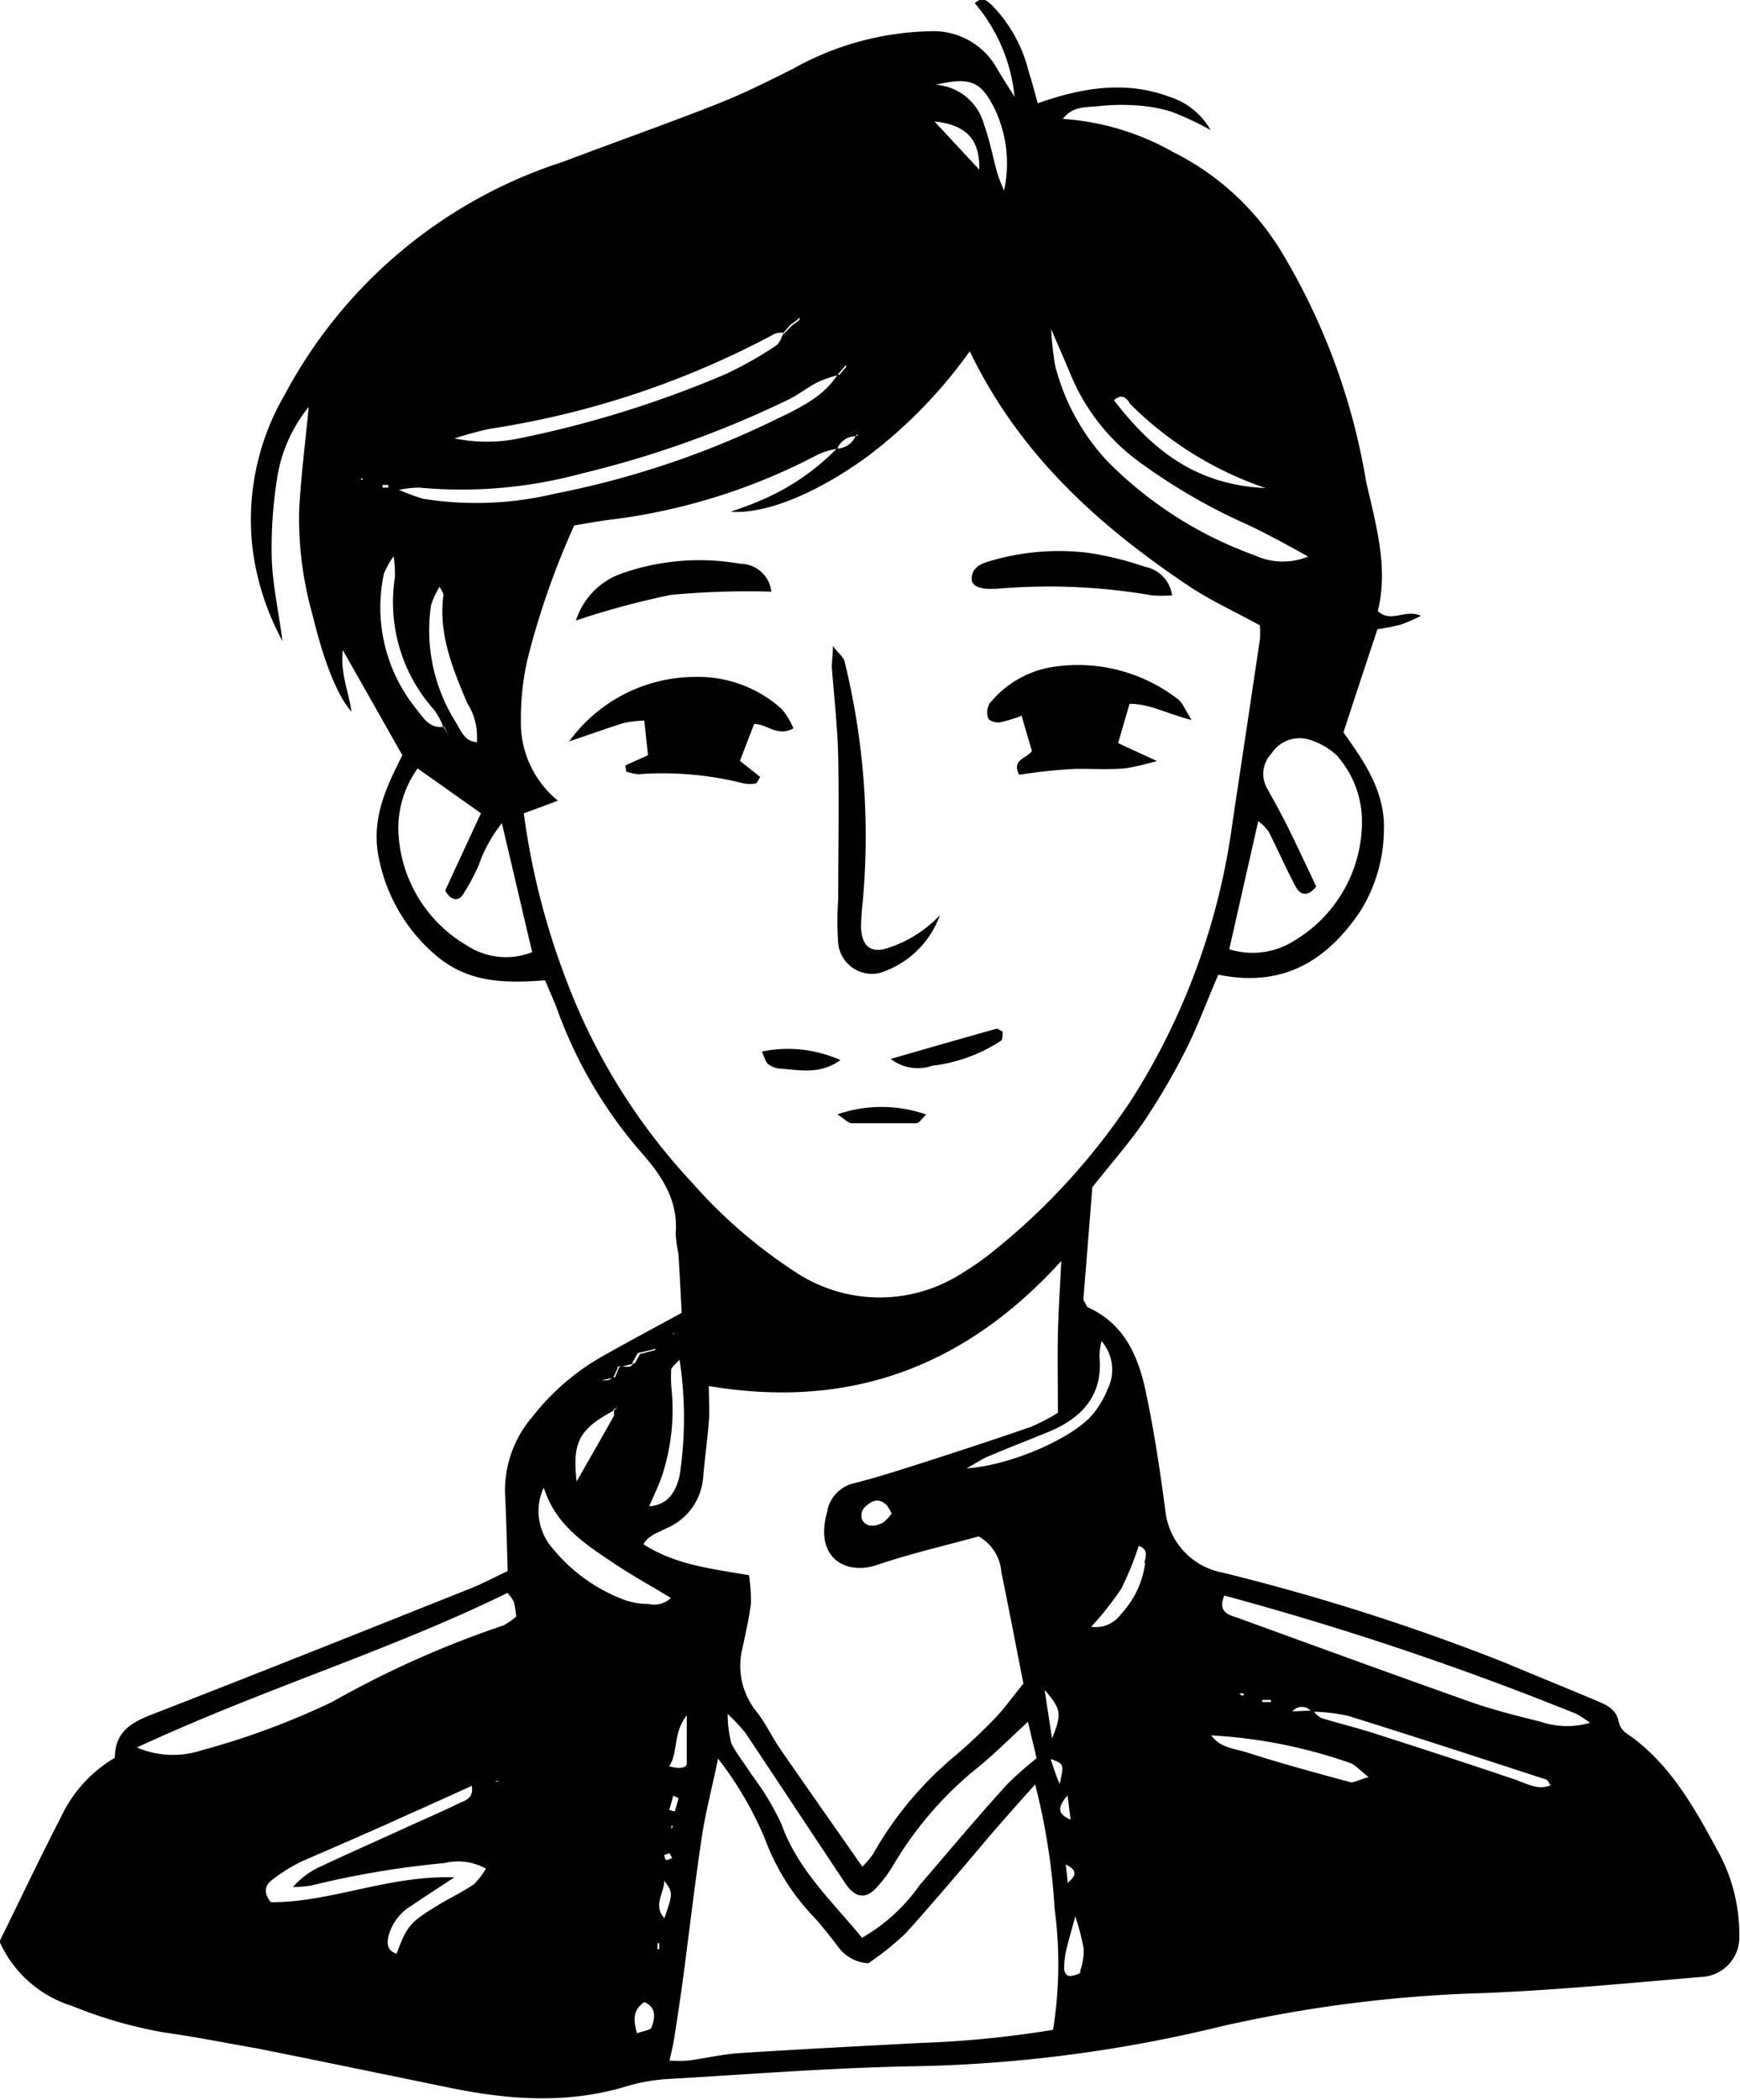 <svg id="Layer_1" data-name="Layer 1" xmlns="http://www.w3.org/2000/svg" viewBox="0 0 108.03 130.33"><defs><style>.cls-1{fill:none;}.cls-2{fill:#010101;}</style></defs><path class="cls-1" d="M285.05,470.75l-.34.12.34-.12Z" transform="translate(-243.48 -355.74)"/><path class="cls-1" d="M282.74,449.64h0l0,0Z" transform="translate(-243.48 -355.74)"/><polygon class="cls-1" points="39.3 93.84 39.31 93.83 39.31 93.83 39.3 93.84"/><path class="cls-1" d="M282.78,440.41h0l-.69.18h0Z" transform="translate(-243.48 -355.74)"/><path class="cls-1" d="M281,441.49l-.13,0Z" transform="translate(-243.48 -355.74)"/><path class="cls-1" d="M281.58,443.39a.38.38,0,0,1,0,.1A.38.38,0,0,0,281.58,443.39Z" transform="translate(-243.48 -355.74)"/><path class="cls-1" d="M281.55,443.3h0l0,.09Z" transform="translate(-243.48 -355.74)"/><path class="cls-1" d="M284.4,476.34Z" transform="translate(-243.48 -355.74)"/><path class="cls-1" d="M281.51,441.29h0l-.76.15h0Z" transform="translate(-243.48 -355.74)"/><path class="cls-2" d="M281.61,441.23l0,0c.08-.21.17-.41.26-.62-.09.21-.18.41-.26.62Z" transform="translate(-243.48 -355.74)"/><path class="cls-2" d="M292.57,375.86l0,0Z" transform="translate(-243.48 -355.74)"/><path class="cls-2" d="M283.67,439.68l.47-.12,0-.05,0,.05Z" transform="translate(-243.48 -355.74)"/><path class="cls-2" d="M282.79,449.57l1-.3-1,.3Z" transform="translate(-243.48 -355.74)"/><path class="cls-2" d="M284.1,439.51l0,0,0,0-1,.23h0Z" transform="translate(-243.48 -355.74)"/><path class="cls-2" d="M281.54,443.23h0l.13-.09Z" transform="translate(-243.48 -355.74)"/><path class="cls-2" d="M292.15,376.35h0l0,0h0Z" transform="translate(-243.48 -355.74)"/><path class="cls-2" d="M281.8,443.05h0l-.23.23Z" transform="translate(-243.48 -355.74)"/><path class="cls-2" d="M281.58,441.2l0,0Z" transform="translate(-243.48 -355.74)"/><path class="cls-2" d="M283.25,442h0Z" transform="translate(-243.48 -355.74)"/><path class="cls-2" d="M295.54,378.93l.44-.51-.44.51-.06.1h0Z" transform="translate(-243.48 -355.74)"/><polygon class="cls-2" points="39.31 93.83 39.31 93.83 39.31 93.83 39.31 93.83"/><path class="cls-2" d="M292.6,375.89a.07.07,0,0,0,0,0l.49-.37-.49.37Z" transform="translate(-243.48 -355.74)"/><path class="cls-2" d="M350.11,470.57c-1.48-2.73-3-5.46-5.65-7.26a1.2,1.2,0,0,1-.47-.65c-.11-.75-.64-1.06-1.24-1.31-1.94-.82-3.9-1.61-5.85-2.43a135.38,135.38,0,0,0-17.5-5.58,4.38,4.38,0,0,1-3.55-3.71c-.33-2.52-.7-5-1.23-7.51-.46-2.18-1.31-4.19-3.54-5.22-.11,0-.16-.21-.34-.48.18-2.23.37-4.62.56-7,1.08-1.37,2.21-2.65,3.15-4a40.83,40.83,0,0,0,2.67-4.56c.75-1.49,1.32-3.07,2-4.63,4,.82,6.73-.86,8.79-3.9a9.62,9.62,0,0,0,1.49-5c.11-2.48-1.27-4.39-2.51-6.14.73-2.23,1.41-4.29,2.11-6.4a13.39,13.39,0,0,0,1.43-.28,10.39,10.39,0,0,0,1.27-.55c-1-.45-1.83.47-2.68-.29.65-2.59-.05-5.11-.63-7.65a6.19,6.19,0,0,1-.13-.62,40.5,40.5,0,0,0-5.09-13.82,16.46,16.46,0,0,0-6.85-6.4,16,16,0,0,0-6.85-2.06c.61-.81,1.45-.71,2.2-.79a12.83,12.83,0,0,1,2.32-.05,9.26,9.26,0,0,1,2.27.41,19.21,19.21,0,0,1,2.38,1.12,4.51,4.51,0,0,0-2.57-2.07c-2.71-1-5.39-.57-8.16.41-.2-.72-.35-1.32-.55-1.91A8.87,8.87,0,0,0,305,356c-.25-.21-.54-.49-1-.06a10.5,10.5,0,0,1,2.47,5.81c-.49-.79-.8-1.26-1.08-1.74a4.51,4.51,0,0,0-4.19-2.33,18.16,18.16,0,0,0-8.47,2.32c-1.57.79-3.15,1.58-4.79,2.22-3.15,1.24-6.34,2.36-9.5,3.56a30,30,0,0,0-17.28,14.45,15.4,15.4,0,0,0-2,9.55,16.38,16.38,0,0,0,1.86,5.75c-.27-2-.63-3.61-.67-5.2a27.45,27.45,0,0,1,.35-5,9.22,9.22,0,0,1,1.95-4.34c-.21,2.17-.49,4.33-.6,6.49a22.24,22.24,0,0,0,.85,6.48c.69,2.85,1.54,5,2.4,5.94-.17-1.25-.7-2.36-.54-3.82l3.7,6.53c-1,2-2,4-1.43,6.52a10.62,10.62,0,0,0,3.63,6c2,1.63,4.25,1.63,6.66,1.45.28.66.54,1.23.76,1.82a27.91,27.91,0,0,0,5.23,8.88c1.32,1.5,2.28,3,2.12,5a7.93,7.93,0,0,0,.17,1.26c.08,1.24.14,2.49.2,3.68-1.71.93-3.26,1.76-4.79,2.62a14.78,14.78,0,0,0-4.47,3.82,7,7,0,0,0-1.7,4.88c.08,1.53.11,3.06.16,4.7-.81.38-1.61.81-2.46,1.14-6.54,2.61-13.08,5.22-19.65,7.77-1.29.5-2.27,1.09-2.28,2.68a8.38,8.38,0,0,0-3.36,3.71c-1.32,2.55-2.55,5.16-3.8,7.69a7.29,7.29,0,0,0,4.5,4,28,28,0,0,0,5.68,1.64c2,.28,3.89.66,5.83,1,4,.8,8,1.63,12,2.45,3.63.74,7.25,1,10.88-.09a11.15,11.15,0,0,1,2.7-.47c5.14-.3,10.28-.71,15.42-.79a86.94,86.94,0,0,0,18.83-2.47,84.09,84.09,0,0,1,16.33-2.07c4.51-.18,9-.62,13.5-1a2.46,2.46,0,0,0,2.35-2.52,10.94,10.94,0,0,0-.37-2.9A10.75,10.75,0,0,0,350.11,470.57Zm-84.27-85.1.16-.05v.1Zm7,87.25c-.7.47-1.47.83-2.19,1.27-1.73,1.06-1.9,1.27-2.55,3-.64-.21-.6-.71-.47-1.2a3.14,3.14,0,0,1,1.41-1.79c.8-.55,1.62-1.07,2.65-1.75-4.09-.14-7.7,1.57-11.4,1.54-.53-.67-.3-1.1.12-1.41a10.59,10.59,0,0,1,1.78-1.11c2.3-1,4.63-2,6.94-3.06,1.21-.53,2.41-1.08,3.64-1.64.13.77-.39.9-.76,1.07-1.27.61-2.56,1.17-3.83,1.75-1.6.73-3.21,1.44-4.8,2.19a5,5,0,0,0-1.71,1.27,8.32,8.32,0,0,0,1.12-.09,56.86,56.86,0,0,1,8.3-1.4,3.57,3.57,0,0,1,2.56.35A4.76,4.76,0,0,1,272.86,472.72Zm1.56-6.41h-.21l.25-.06,0-.07Zm.29-9.68a61.36,61.36,0,0,0-10.6,4.74,47.88,47.88,0,0,1-8.11,3,5.69,5.69,0,0,1-4-.18c7.86-3.65,15.68-6,23-9.59a2.21,2.21,0,0,1,.41.57,6.18,6.18,0,0,1,.14.89A4.31,4.31,0,0,1,274.71,456.63Zm51.86-53.92a6.17,6.17,0,0,1,1.49,4.08,8.6,8.6,0,0,1-4.24,7.35,4.8,4.8,0,0,1-4,.51l1.8-7.95a3.08,3.08,0,0,1,.65.66c.57,1.13,1.08,2.29,1.67,3.4.26.48.7.71,1.28,0-.58-1.23-1.2-2.55-1.84-3.85-.38-.76-.8-1.49-1.2-2.23a1.81,1.81,0,0,1,.25-2.16,2.07,2.07,0,0,1,2.41-.86A4.34,4.34,0,0,1,326.57,402.71Zm-13-22a21.73,21.73,0,0,0,8.51,5.32c-4.45-.2-7.12-2.48-9.42-5.45C313.18,380.11,313.43,380.51,313.61,380.72ZM310,379.1a12.74,12.74,0,0,0,4.48,5.5,36.08,36.08,0,0,0,6.41,3.68c1.14.53,2.25,1.14,3.81,2a4.15,4.15,0,0,1-3.33-.08,24.51,24.51,0,0,1-9.18-5.88,13.65,13.65,0,0,1-3.2-5.89,19.76,19.76,0,0,1-.25-2.27C309.28,377.42,309.65,378.25,310,379.1Zm-4.87-16.82a7.9,7.9,0,0,1,.69,5.28,9.9,9.9,0,0,1-.42-1.07c-.28-1-.47-2.05-.82-3a3.34,3.34,0,0,0-3-2.49C303.63,360.52,304.33,360.76,305.12,362.28Zm-.84,4-2.79-3h0l0,0,0,0C303.48,363.49,304.33,364.39,304.28,366.3ZM273.9,382.35a54.78,54.78,0,0,0,17.69-5.9,1.36,1.36,0,0,1,.54-.06l0,0,.42-.49.49-.36.08-.12a1,1,0,0,0,0,.17l-.49.37-.44.46h-.06c-.07.13-.13.28-.19.41a1.07,1.07,0,0,1-.13.21.54.54,0,0,1-.15.15,23.86,23.86,0,0,1-3.11,1.76,66.23,66.23,0,0,1-12.85,4,10,10,0,0,1-4,0A21.46,21.46,0,0,1,273.9,382.35ZM269.49,386a28.39,28.39,0,0,0,10.05-.86,63.46,63.46,0,0,0,12.89-4.6c.63-.31,1.19-.76,1.81-1.08a7.57,7.57,0,0,1,1.24-.43l.06-.1.44-.51.06.06-.44.52-.12,0a5.12,5.12,0,0,1-.94,1.07c-.15.13-.31.26-.48.38l-.5.33-.53.3c-.44.24-.89.46-1.34.67a55.44,55.44,0,0,1-13.77,4.63,20.9,20.9,0,0,1-8.19.31,13.64,13.64,0,0,1-1.48-.55A7,7,0,0,1,269.49,386Zm2.3,14.58a10.68,10.68,0,0,1-1.55-7.27,4.85,4.85,0,0,1,.54-1.16c.13.29.25.42.23.53-.32,2.42.58,4.56,1.48,6.7a3.87,3.87,0,0,1,.6,2.36h0l0,.1-.09-.06a.06.06,0,0,0,0,0C272.33,401.74,272.08,401.06,271.79,400.58Zm-4.56-14.74h.36V386l-.36,0Zm.09,5.48a6.09,6.09,0,0,1,.6-1.06,8.32,8.32,0,0,1,.08,1.3,10,10,0,0,0,2.43,8.23,4.32,4.32,0,0,1,.57,1.06h.07c.09.19.19.38.29.57l.06,0-.11-.09-.29-.48,0,0c-.91.12-1.29-.62-1.74-1.17A10,10,0,0,1,267.32,391.32Zm5.17,23.11a8.58,8.58,0,0,1-4.28-7.32,6.37,6.37,0,0,1,1.2-3.68l3.93,2.78c-.75,1.62-1.51,3.25-2.22,4.8.35.62.79.68,1.08.28a13.65,13.65,0,0,0,1-1.85,8.76,8.76,0,0,1,1.44-2.61c.64,2.71,1.24,5.29,1.88,8A4.41,4.41,0,0,1,272.49,414.43Zm6.22,2.32A46,46,0,0,1,276,406.22l2.12-.79a6.24,6.24,0,0,1-2.3-5,16.44,16.44,0,0,1,.41-3.77,49.5,49.5,0,0,1,2.9-8.31c.69-.11,1.44-.26,2.19-.35a37.44,37.44,0,0,0,13-4.08,4.83,4.83,0,0,1,1.14-.33l0,0h0a1.25,1.25,0,0,1,1.17-.78l0-.06.14-.08-.09.13h-.08a1.29,1.29,0,0,1-1.17.78h0a14.48,14.48,0,0,1-5,3.33c-.44.2-.9.34-1.58.59,2.24.16,5.44-1.21,8.5-3.44a30,30,0,0,0,6.34-6.52c3.07,6.39,8,10.83,13.63,14.59,1.34.89,2.82,1.56,4.38,2.42a5.38,5.38,0,0,1,0,.89q-.84,5.64-1.69,11.28a42.52,42.52,0,0,1-6.21,17.16,41,41,0,0,1-8.81,9.64,17.42,17.42,0,0,1-1.74,1.21,9.45,9.45,0,0,1-10.39-.05,31,31,0,0,1-6.38-5.51A38.06,38.06,0,0,1,278.71,416.75Zm30.45,26.67a12.73,12.73,0,0,1-1.67.87c-2.13.74-4.27,1.44-6.41,2.13-1.54.49-3.09,1-4.65,1.39a2.2,2.2,0,0,0-1.56,1.56c0,.13-.06.27-.09.41-.66,2.71,1.26,3.72,3.16,3.08,2.06-.7,4.19-1.19,6.3-1.77a2.77,2.77,0,0,1,1.41,2.22c.47,2.27.9,4.55,1.37,6.91-.6.74-1.13,1.48-1.75,2.14a33.72,33.72,0,0,1-2.46,2.32,22.07,22.07,0,0,0-5.13,6.13,5.69,5.69,0,0,1-.66.78c-1.75-2.51-3.45-4.92-5.12-7.34-.52-.76-.9-1.61-1.48-2.32a4.52,4.52,0,0,1-.82-4c.18-.9.4-1.79.5-2.69a9.86,9.86,0,0,0-.12-1.74c-2.26-.4-4.52-.62-6.55-1.92.32-.58.94-.73,1.44-1a3.73,3.73,0,0,0,2.26-3.09c.1-1.19.27-2.37.36-3.56.05-.69,0-1.39,0-2.17,8.81,1.48,15.94-1.23,21.88-7.76-.07,1.54-.18,3.08-.21,4.62S309.16,441.76,309.16,443.42Zm-10.32,6.25a3,3,0,0,1-.5.54c-.45.26-1,.36-1.32-.12a.79.79,0,0,1,.08-.74c.4-.41.89-.75,1.45-.18A3.74,3.74,0,0,1,298.84,449.67Zm8.46,12.92c.2.86.35,1.46.54,2.27a20.76,20.76,0,0,0-1.87,1.66c-1.82,2-3.6,4.13-5.39,6.21A11.15,11.15,0,0,1,297,476c-1.84-2.25-4-4.23-5-7.05a17,17,0,0,0-1.85-3.07c-.41-.65-.92-1.26-1.26-1.94a7.08,7.08,0,0,1-.23-1.83,11.48,11.48,0,0,1,1.11,1.19c2.07,3.1,4.12,6.21,6.19,9.32.64.95,1.31,1,2,.2a8.2,8.2,0,0,0,1-1.36,22.43,22.43,0,0,1,4.91-5.77C305.05,464.76,306.08,463.73,307.3,462.59Zm-22.14,6.66,0-.19.11,0Zm.06,1.82c-.12,0-.25.12-.36.1s-.1-.19-.15-.3l.34-.12h0Zm-.19-3c.09-.3.17-.59.25-.89.11.06.33.13.32.17a8.19,8.19,0,0,1-.23.81Zm0-2.72c.58-.87.2-2,1.09-3.16,0,1.23,0,2.13,0,3C286.1,465.47,285.65,465.53,285,465.35Zm.36-26.83-.13,0a2.11,2.11,0,0,0,0,.25h0c0-.1,0-.2,0-.3Zm-.19,3.72a9,9,0,0,1-.05-1.46c0-.2.29-.38.52-.66a23.8,23.8,0,0,1,0,7.23c-.25,1-.72,1.78-1.86,1.87l0,0-1,.3h0l0,.06h0l0,0,0,0,0,0,0,0h0l.89-.3h.06c.28-.67.61-1.32.84-2A13.12,13.12,0,0,0,285.2,442.24Zm-2-.23,0-.05a.1.1,0,0,1,0,0h.12l-.14,0-.06.05Zm-2.56-.54v-.06l.12,0,.76-.15.07-.09.24-.52a.36.36,0,0,1,0-.09h0a.59.59,0,0,1,.23,0l.69-.18,0-.09.33-.58h0l1-.23.08-.06,0,.05,0,.06-.47.12-.47.12h0c-.11.19-.22.38-.32.58l-.1,0c-.17.3-.43.22-.69.19l-.18.05c-.09.2-.18.41-.26.62l-.14,0a.56.56,0,0,1-.49.19h-.13l-.14,0-.11,0v.12l0-.11Zm.92,1.83a.14.14,0,0,0,0-.07h0l.14-.09.13-.09h0l-.23.23,0,0,0,.09a.38.38,0,0,1,0,.1.19.19,0,0,1,0,.13c-.73,1.31-1.48,2.61-2.32,4.08C279,445.23,279.46,444.43,281.55,443.3Zm2.38,38.26c-.07.18-.53.22-.91.37-.25-.86-.24-1.48.46-1.94C284.27,480.34,284.14,481,283.93,481.56Zm-.19-26.28a4.45,4.45,0,0,1-1.45-.23,10.5,10.5,0,0,1-4.68-3.43,3.47,3.47,0,0,1-.38-3.56c.73,2.33,2.57,3.51,4.37,4.71,1.09.73,2.25,1.37,3.52,2.14A1.48,1.48,0,0,1,283.74,455.28Zm.66,21.06v.37h-.11c0-.13,0-.25,0-.37h.1Zm.32-3.87c.54.74.54.74,0,2.31C284,474,284.73,473.2,284.72,472.47Zm24.14,9.24a63.88,63.88,0,0,1-8.32.82c-3.73.2-7.47.39-11.2.63-1,.07-2.09.32-3.13.46a8.77,8.77,0,0,1-1.17,0c.12-.56.22-.95.28-1.34.21-1.32.41-2.64.59-4,.38-2.86.71-5.73,1.14-8.58.23-1.51.63-3,1-4.82a21.8,21.8,0,0,1,2.92,5,14,14,0,0,0,3,4.8c.53.57,1,1.19,1.48,1.8a2.48,2.48,0,0,0,1.93,1.1,17.35,17.35,0,0,0,2.33-1.87c1.8-2,3.49-4,5.24-6.07.86-1,1.75-2,2.79-3.16a41.14,41.14,0,0,1,1.21,7.74A25.77,25.77,0,0,1,308.86,481.71Zm-.15-16.8c.83.3.83.3.55,1.55C309,465.83,308.89,465.42,308.71,464.91Zm-.37-4.28c1,1.17,1.08,1.44.45,3C308.6,462.36,308.48,461.56,308.34,460.63Zm1.41,6.54c.09.7.14,1.1.19,1.5C309.12,468.31,309.13,467.91,309.75,467.17Zm0,5.47c0-.42-.07-.74-.11-1.19C310.4,471.82,310.31,472.15,309.71,472.64Zm.82,5.45c0,.15-.44.27-.67.28s-.36-.27-.36-.42a5.1,5.1,0,0,1,.14-1.23c.14-.6.32-1.18.55-2.06a15.74,15.74,0,0,1,.52,2A3.68,3.68,0,0,1,310.53,478.09Zm-7.1-31.22c.64-.35,1-.61,1.47-.79,1.22-.52,2.47-1,3.69-1.5,2.07-.88,3.34-2.29,3.1-4.7a4.49,4.49,0,0,1,.13-.91,2.72,2.72,0,0,1,.37,3,5.65,5.65,0,0,1-1.11,1.76C309.67,445.19,306,446.73,303.43,446.87Zm11.1,5.86a5.72,5.72,0,0,1-1.5,3.18,1.93,1.93,0,0,1-1.85.79,19.62,19.62,0,0,0,1.87-2.37,20.12,20.12,0,0,0,1.08-2.65C314.83,451.9,314.59,452.41,314.53,452.73Zm12.73,13.61c-2.16-.58-4.32-1.17-6.44-1.85-.76-.24-1.64-.28-2.19-1.05a31.19,31.19,0,0,1,8.59,1.7c.35.11.63.46,1.18.89C327.84,466.19,327.51,466.41,327.26,466.34Zm-6.82-5.51.18,0,.05.12a.58.58,0,0,1-.18,0S320.46,460.87,320.44,460.83Zm1.36.54v-.13h.54v.13Zm15.93,4.89c-2.94-1-5.88-1.95-8.83-2.9-1.13-.37-2.3-.65-3.44-1a1.53,1.53,0,0,1-.5-.46h-.11l-.05,0-1.13.05a.76.76,0,0,1,1.13-.05h.1l.06.07a11.2,11.2,0,0,1,2.18.26c4.1,1.28,8.18,2.61,12.26,3.94.11,0,.18.2.3.36C339,466.86,338.36,466.46,337.73,466.26Zm1.51-3.63c-1.5-.37-3-.74-4.46-1.25-4.83-1.71-9.65-3.47-14.46-5.22-.58-.2-1.3-.32-.88-1.4a191.91,191.91,0,0,1,21.85,7.34,6.74,6.74,0,0,1,.86.56A5.17,5.17,0,0,1,339.24,462.63Z" transform="translate(-243.48 -355.74)"/><path class="cls-2" d="M283.25,442l-.06.05h0Z" transform="translate(-243.48 -355.74)"/><path class="cls-2" d="M292.19,376.39v0Z" transform="translate(-243.48 -355.74)"/><path class="cls-2" d="M283.27,441.91l0,0a.1.1,0,0,1,0,0Z" transform="translate(-243.48 -355.74)"/><polygon class="cls-2" points="38.03 85.55 38.03 85.55 38.03 85.55 38.03 85.55"/><path class="cls-2" d="M281.58,441.2l.24-.52-.24.52-.07.09h0Z" transform="translate(-243.48 -355.74)"/><path class="cls-2" d="M308.85,397.13a6.3,6.3,0,0,0-3.93,2.27,1.1,1.1,0,0,0-.08.93c.05.15.49.28.72.24a9.39,9.39,0,0,0,1.35-.41c.24.85.45,1.56.64,2.19-.39.5-1.26.53-.8,1.47.51-.07,1.05-.15,1.59-.21s1.12-.11,1.68-.14,1.13,0,1.69,0a15.63,15.63,0,0,0,1.68-.05,18.58,18.58,0,0,0,1.92-.45l-2.41-1.11c.25-.87.48-1.65.71-2.44,1.3,0,2.27.61,3.85,1-.43-.67-.56-1.09-.85-1.29A10.16,10.16,0,0,0,308.85,397.13Z" transform="translate(-243.48 -355.74)"/><path class="cls-2" d="M290.39,404.36c.09,0,.15-.19.29-.4l-1.26-1c.31-.82.61-1.57.88-2.29.83,0,1.44.83,2.44.27a4.64,4.64,0,0,0-.72-1.19,7.75,7.75,0,0,0-5.41-2,9.69,9.69,0,0,0-7.79,4c1.35-.45,2.38-.83,3.43-1.15a7.19,7.19,0,0,1,1.23-.14c.09.81.16,1.48.23,2.15l-1.4.63.05.38a2.92,2.92,0,0,0,.74.17,20.51,20.51,0,0,1,6.48.55A1.86,1.86,0,0,0,290.39,404.36Z" transform="translate(-243.48 -355.74)"/><path class="cls-2" d="M295.52,402.7c.06,2.95,0,5.9,0,8.85a19.27,19.27,0,0,0,0,2.74,2.11,2.11,0,0,0,2.59,1.83,5.84,5.84,0,0,0,3.73-3.59,7.6,7.6,0,0,1-3.11,2c-1.12.42-1.74,0-1.79-1.22a14.32,14.32,0,0,1,.09-1.47,45.23,45.23,0,0,0-1.12-15.07c-.06-.25-.34-.45-.72-.93,0,.7-.08,1-.06,1.38C295.27,399.05,295.48,400.87,295.52,402.7Z" transform="translate(-243.48 -355.74)"/><path class="cls-2" d="M305.17,392.28l.21,0a37.46,37.46,0,0,1,9.63.41,8.54,8.54,0,0,0,1.24,0,2.09,2.09,0,0,0-1.67-1.77,19.89,19.89,0,0,0-3.46-.86,15,15,0,0,0-6.24.52c-.52.15-1.09.4-1.07,1.12C303.82,392.11,304.34,392.33,305.17,392.28Z" transform="translate(-243.48 -355.74)"/><path class="cls-2" d="M291.37,392.46a1.94,1.94,0,0,0-1.92-1.73,14.53,14.53,0,0,0-7.28.57,4.54,4.54,0,0,0-2.93,2.95,50.51,50.51,0,0,1,5.89-1.59A50.52,50.52,0,0,1,291.37,392.46Z" transform="translate(-243.48 -355.74)"/><path class="cls-2" d="M305.33,419.59c-2.07.58-4.13,1.17-6.55,1.87a2.76,2.76,0,0,0,2.58.42,9.85,9.85,0,0,0,4.28-1.56c.11-.09.07-.37.1-.55C305.57,419.69,305.43,419.56,305.33,419.59Z" transform="translate(-243.48 -355.74)"/><path class="cls-2" d="M295.47,424.9c.45.29.67.54.89.55,1.32,0,2.65,0,4,0,.2,0,.39-.33.62-.54A8.36,8.36,0,0,0,295.47,424.9Z" transform="translate(-243.48 -355.74)"/><path class="cls-2" d="M290.78,421c.17.35.22.64.4.79a1.42,1.42,0,0,0,.76.27c1.21.09,2.46.38,3.72-.53A8,8,0,0,0,290.78,421Z" transform="translate(-243.48 -355.74)"/></svg>